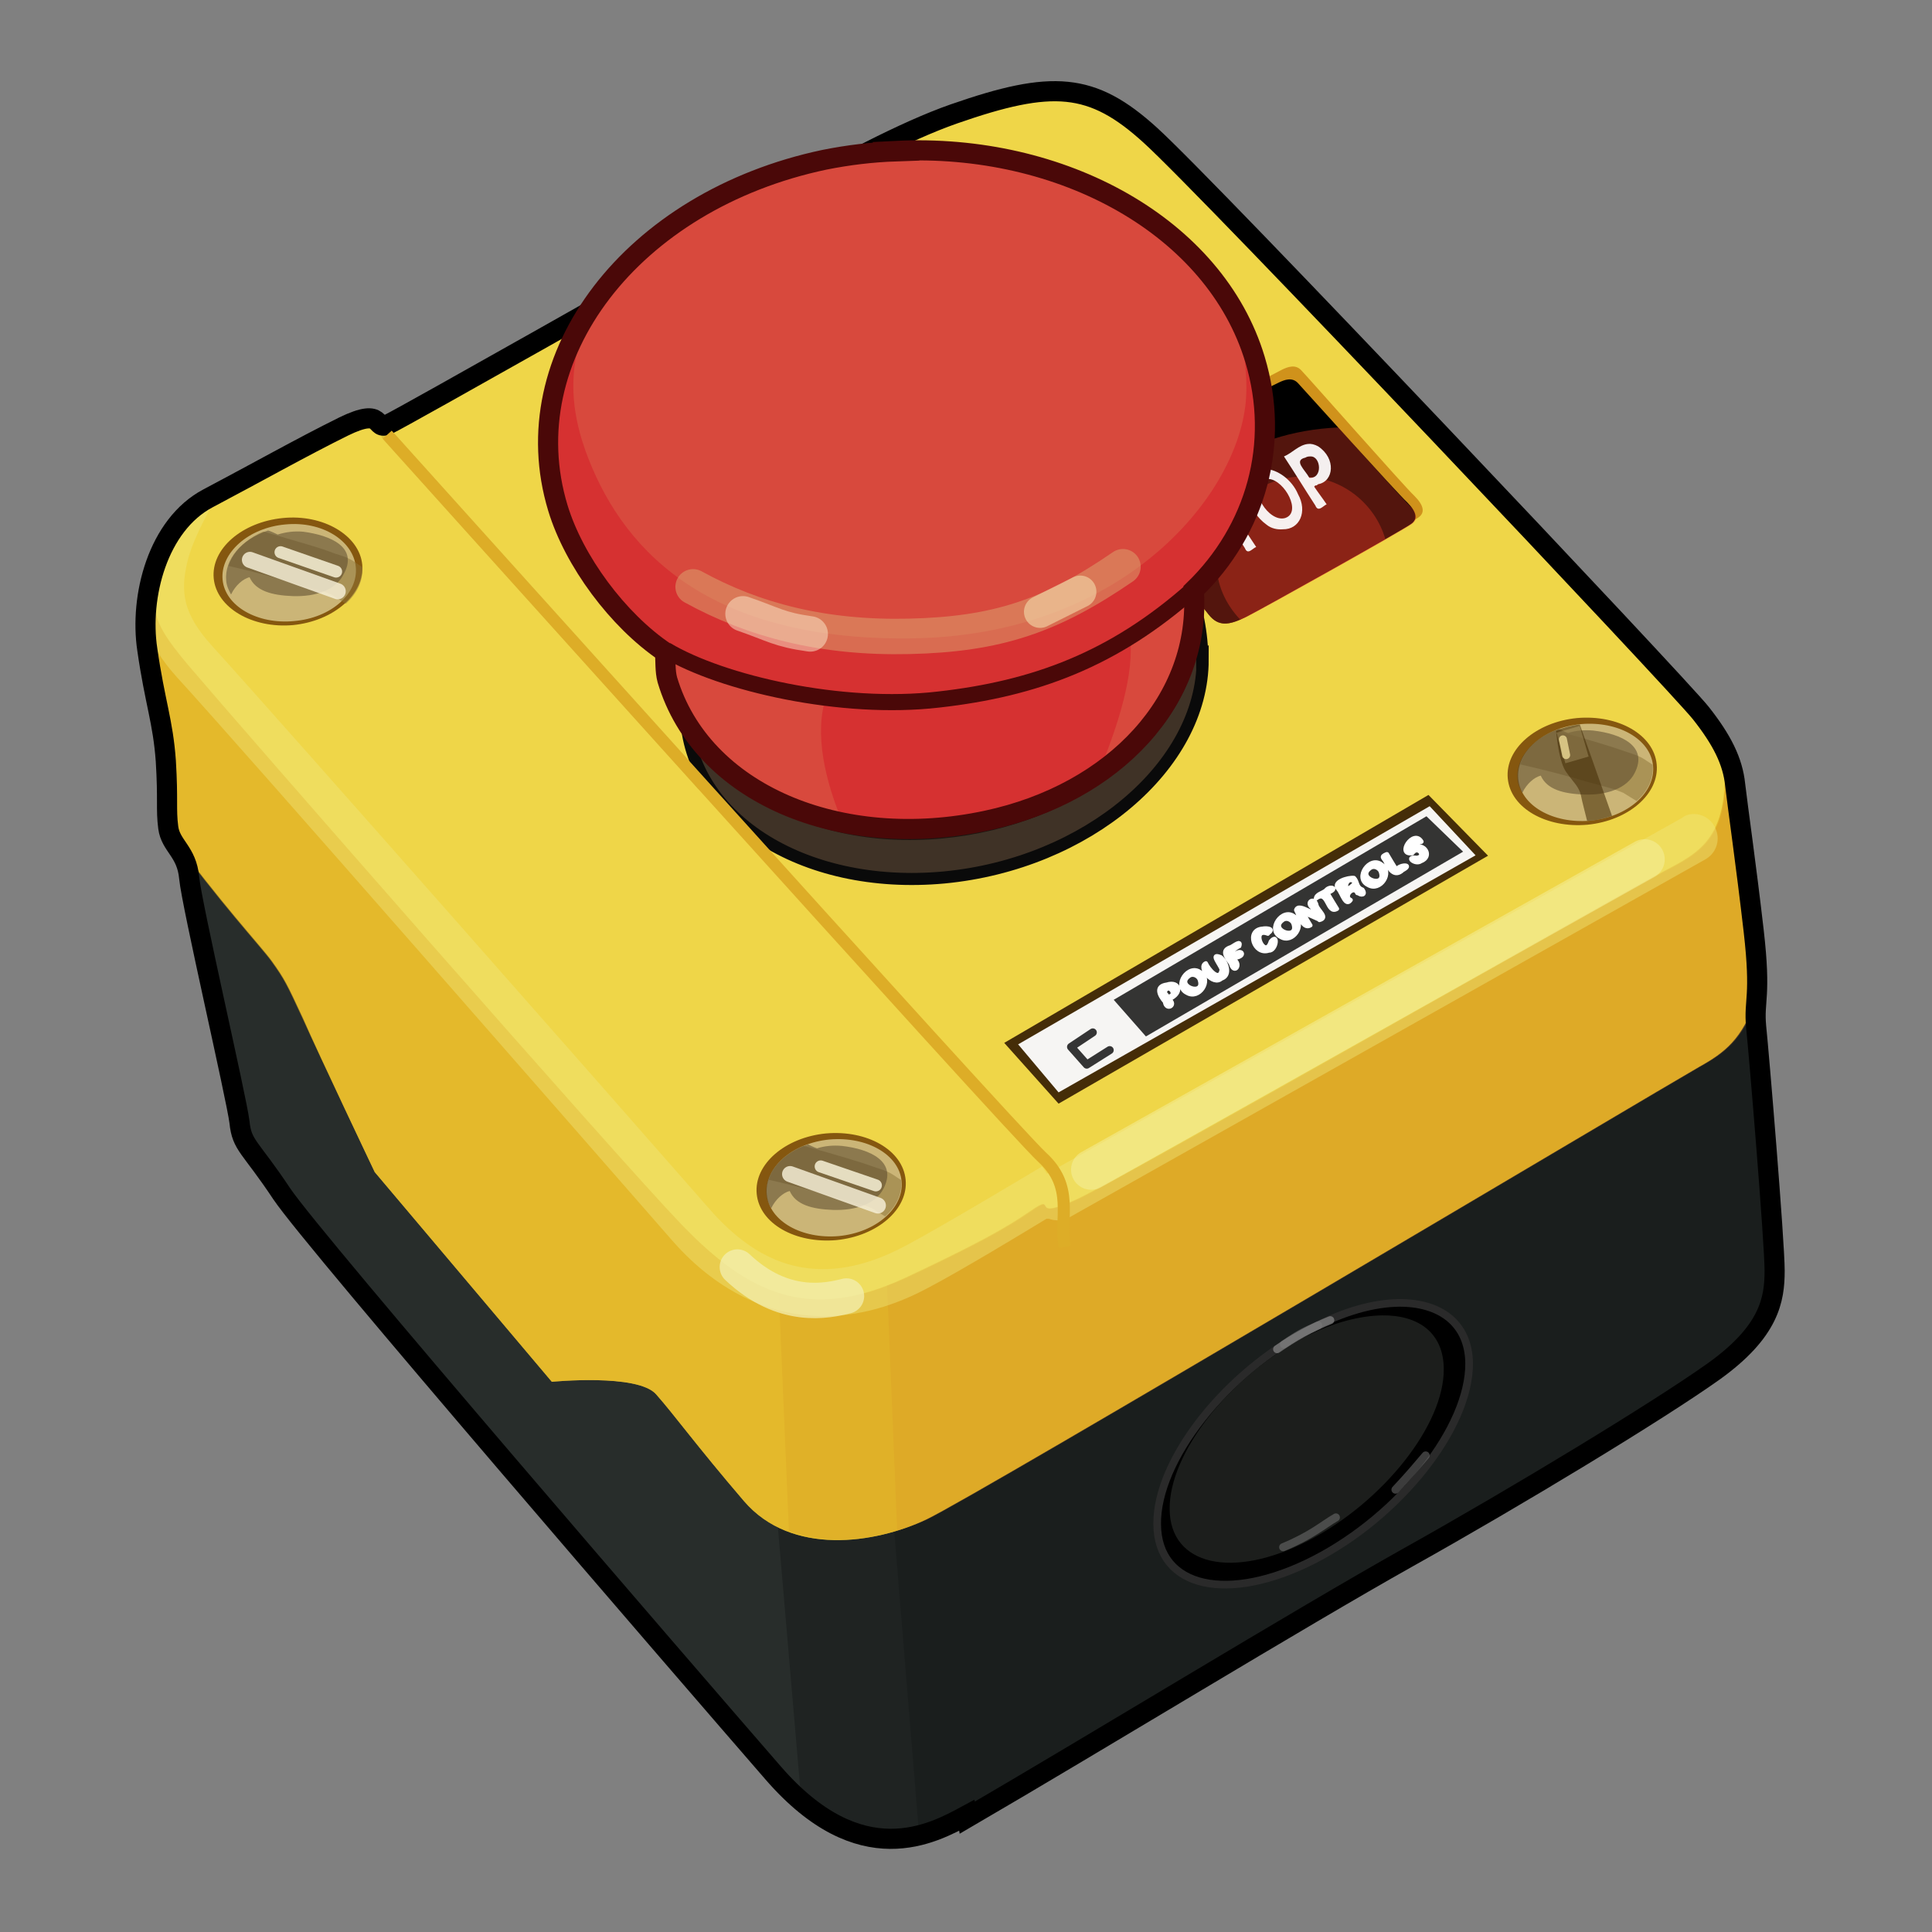 <?xml version="1.0" encoding="UTF-8" standalone="no"?>
<!DOCTYPE svg PUBLIC "-//W3C//DTD SVG 1.0//EN" "http://www.w3.org/TR/2001/REC-SVG-20010904/DTD/svg10.dtd">
<svg xmlns:svg="http://www.w3.org/2000/svg" xmlns="http://www.w3.org/2000/svg" version="1.0" width="100%" height="100%" viewBox="0 0 48 48" id="_stop02">
<rect x="0" y="0" width="48" height="48" fill="#808080" stroke="none"/>
<defs id="defs2818"/>
<g id="stop02">
<path d="M 24.03,45.16 C 27.19,43.32 32.28,40.21 34.99,38.69 C 37.69,37.18 41.19,35.06 42.58,34.07 C 43.96,33.08 44.09,32.29 44.09,31.57 C 44.09,30.85 43.7,26.16 43.63,25.5 C 43.57,24.84 43.76,24.78 43.57,23.13 C 43.38,21.48 43.18,20.1 43.11,19.5 C 43.05,18.91 42.78,18.38 42.26,17.72 C 41.72,17.03 30.04,4.68 28.58,3.36 C 27.13,2.04 26.14,1.98 23.7,2.83 C 21.26,3.68 17.04,6.39 17.04,6.39 C 17.04,6.39 10.05,10.35 9.65,10.54 C 9.26,10.73 9.59,10.08 8.53,10.6 C 7.48,11.12 6.42,11.72 5.17,12.38 C 3.92,13.04 3.46,14.82 3.66,16.14 C 3.85,17.46 4.05,17.92 4.12,18.91 C 4.18,19.9 4.12,20.09 4.18,20.56 C 4.24,21.02 4.64,21.15 4.7,21.81 C 4.76,22.47 5.88,27.29 5.95,27.88 C 6.01,28.47 6.21,28.47 7,29.66 C 7.79,30.84 17.03,41.54 19.21,44.05 C 21.38,46.55 23.17,45.56 24.02,45.1 L 24.03,45.16 z" id="p2881" style="fill:#282d2b;fill-opacity:1;stroke:none"/>
<path d="M 43.37,21.56 C 39.88,24.19 31.21,30.62 27.06,32.93 C 21.85,35.83 19.09,35.18 19.09,35.18 L 19.91,44.77 C 21.76,46.36 23.27,45.55 24.03,45.14 C 27.2,43.3 32.29,40.2 35,38.68 C 37.7,37.17 41.2,35.05 42.59,34.06 C 43.97,33.07 44.09,32.29 44.09,31.56 C 44.09,30.84 43.72,26.16 43.66,25.5 C 43.6,24.84 43.76,24.75 43.57,23.1 C 43.49,22.41 43.46,22.14 43.39,21.57 L 43.37,21.56 z" id="p3680" style="fill:#0e1010;fill-opacity:0.33;stroke:none"/>
<path d="M 43.5,22.68 L 22.02,35.65 L 22.84,45.65 C 23.33,45.54 23.73,45.31 24.02,45.15 C 27.2,43.3 32.29,40.2 35,38.68 C 37.7,37.17 41.2,35.05 42.59,34.06 C 43.97,33.07 44.09,32.29 44.09,31.56 C 44.09,30.84 43.72,26.16 43.66,25.5 C 43.59,24.83 43.76,24.74 43.56,23.09 C 43.54,22.9 43.52,22.86 43.5,22.68 z" id="p3682" style="fill:#0e1010;fill-opacity:0.25;fill-rule:nonzero;stroke:none;marker:none;visibility:visible;display:inline;overflow:visible;enable-background:accumulate"/>
<path d="M 25.93,2.28 C 25.33,2.32 24.6,2.52 23.68,2.84 C 21.24,3.69 17.03,6.4 17.03,6.4 C 17.03,6.4 10.02,10.35 9.63,10.55 C 9.24,10.74 9.6,10.09 8.54,10.61 C 7.49,11.13 6.42,11.73 5.17,12.39 C 3.92,13.05 3.45,14.85 3.64,16.17 C 3.83,17.49 4.04,17.92 4.1,18.92 C 4.16,19.91 4.1,20.11 4.16,20.57 C 4.16,20.6 4.18,20.63 4.19,20.66 C 5.46,22.41 6.48,23.5 6.75,23.87 C 7.08,24.33 7.13,24.44 7.53,25.3 C 7.92,26.2 9.31,29.12 9.31,29.12 L 13.71,34.33 C 13.71,34.33 15.84,34.12 16.3,34.64 C 16.76,35.16 17.29,35.9 18.48,37.29 C 19.66,38.67 21.75,38.35 23.01,37.75 C 24.26,37.16 41.17,27.1 42.22,26.5 C 42.83,26.16 43.29,25.82 43.62,24.82 C 43.64,24.5 43.64,24.09 43.53,23.07 C 43.34,21.42 43.16,20.04 43.1,19.45 C 43.05,18.87 42.77,18.34 42.25,17.68 C 41.72,17.02 30.04,4.69 28.59,3.37 C 27.68,2.54 26.95,2.2 25.93,2.28 z" id="p3678" style="fill:#efd648;fill-opacity:1;stroke:none"/>
<path d="M 42.84,18.56 C 43.05,20.84 42.27,21.17 41.31,21.68 C 40.12,22.31 27.98,29.24 26.78,29.8 C 25.59,30.35 26.23,29.71 25.75,30.01 C 25.28,30.32 24.89,30.64 22.5,31.76 C 22.34,31.83 22.19,31.88 22.04,31.94 L 22.29,38.03 C 22.55,37.95 22.81,37.86 23.04,37.75 C 24.29,37.16 41.2,27.1 42.25,26.5 C 42.86,26.16 43.32,25.82 43.65,24.82 C 43.67,24.5 43.67,24.09 43.56,23.07 C 43.37,21.42 43.19,20.04 43.13,19.45 C 43.1,19.15 43.01,18.85 42.85,18.55 L 42.84,18.56 z" id="p3817" style="fill:#cb7c2e;fill-opacity:0.2;stroke:none"/>
<path d="M 42.84,18.56 C 43.05,20.84 42.27,21.17 41.31,21.68 C 40.12,22.31 27.98,29.24 26.78,29.8 C 25.59,30.35 26.23,29.71 25.75,30.01 C 25.28,30.32 24.89,30.64 22.5,31.76 C 21.27,32.33 20.26,32.42 19.35,32.13 L 19.6,38.03 C 20.73,38.46 22.11,38.18 23.03,37.75 C 24.28,37.16 41.19,27.1 42.24,26.5 C 42.85,26.16 43.31,25.82 43.64,24.82 C 43.66,24.5 43.66,24.09 43.55,23.07 C 43.36,21.42 43.18,20.04 43.12,19.45 C 43.09,19.15 43,18.85 42.84,18.55 L 42.84,18.56 z" id="p3815" style="fill:#cb7c2e;fill-opacity:0.2;stroke:none"/>
<path d="M 4.25,13.28 C 3.7,14.11 3.49,15.26 3.63,16.18 C 3.82,17.5 4.03,17.93 4.09,18.93 C 4.15,19.92 4.09,20.12 4.15,20.58 C 4.15,20.61 4.17,20.64 4.18,20.67 C 5.45,22.42 6.47,23.51 6.74,23.88 C 7.07,24.34 7.12,24.45 7.52,25.31 C 7.92,26.2 9.31,29.12 9.31,29.12 L 13.71,34.33 C 13.71,34.33 15.84,34.12 16.3,34.64 C 16.76,35.16 17.29,35.9 18.48,37.29 C 19.66,38.67 21.75,38.35 23.01,37.75 C 24.26,37.16 41.17,27.1 42.22,26.5 C 42.83,26.16 43.29,25.82 43.62,24.82 C 43.64,24.5 43.64,24.09 43.53,23.07 C 43.34,21.42 43.16,20.04 43.1,19.45 C 43.07,19.15 42.98,18.85 42.82,18.55 C 43.03,20.83 42.25,21.16 41.29,21.67 C 40.1,22.3 27.96,29.23 26.76,29.79 C 25.57,30.34 26.21,29.7 25.73,30 C 25.26,30.31 24.87,30.63 22.48,31.75 C 20.1,32.86 18.59,32.15 16.92,30.41 C 15.26,28.68 6.03,18.12 4.68,16.53 C 3.68,15.34 3.59,14.99 4.25,13.28 z" id="p3751" style="fill:#dca214;fill-opacity:0.56;stroke:none;display:inline"/>
<path d="M 5.4,12.28 C 5.32,12.32 5.25,12.35 5.15,12.4 C 4.09,12.95 3.6,14.34 3.59,15.55 C 3.75,15.98 4.02,16.41 4.4,16.83 C 6.04,18.62 14.48,28.28 16.71,30.83 C 17.91,32.2 19.27,32.69 20.42,32.7 C 21.57,32.71 22.51,32.29 23.07,31.99 C 23.94,31.53 25.39,30.65 26,30.28 C 26.01,30.28 26.05,30.28 26.06,30.28 C 26.22,30.34 26.40,30.33 26.56,30.25 L 42.37,21.35 C 42.62,21.21 42.74,20.91 42.64,20.63 C 42.55,20.36 42.28,20.19 42,20.23 C 41.92,20.24 41.85,20.27 41.79,20.32 L 26.01,29.16 L 25.89,28.98 C 25.89,28.98 23.51,30.41 22.52,30.94 C 22.05,31.19 21.28,31.54 20.43,31.53 C 19.59,31.53 18.64,31.2 17.62,30.03 C 15.39,27.48 6.97,17.92 5.28,16.06 C 4.55,15.26 4.47,14.71 4.66,13.94 C 4.77,13.48 5.06,12.92 5.41,12.29 L 5.4,12.28 z" id="p3754" style="fill:#f0e67c;fill-opacity:0.43;stroke:none;marker:none;visibility:visible;display:inline;overflow:visible;enable-background:accumulate;"/>
<path d="M 17.45,19.49 C 13.49,15.1 9.62,10.8 9.62,10.8" id="p3852-9" style="fill:none;stroke:#9d7a19;stroke-width:0.30;stroke-linecap:round;stroke-linejoin:miter;stroke-miterlimit:4;stroke-dasharray:none;stroke-opacity:0.22;display:inline"/>
<path d="M 34.75,32.37 C 34.12,32.38 33.39,32.58 32.59,33 C 30.45,34.09 28.73,36.28 28.75,37.87 C 28.76,39.46 30.52,39.84 32.65,38.75 C 34.79,37.65 36.51,35.46 36.5,33.87 C 36.49,32.88 35.78,32.36 34.75,32.37 z" id="p3877" style="fill:#000000;fill-opacity:1;fill-rule:nonzero;stroke:#2a2a2a;stroke-width:0.19;marker:none;stroke-miterlimit:4;stroke-dasharray:none;stroke-opacity:1;visibility:visible;display:inline;overflow:visible;enable-background:accumulate"/>
<path d="M 34.34,32.68 C 33.79,32.69 33.14,32.85 32.43,33.21 C 30.56,34.18 29.04,36.10 29.06,37.5 C 29.07,38.89 30.62,39.25 32.5,38.28 C 34.37,37.31 35.89,35.39 35.87,34 C 35.86,33.12 35.25,32.67 34.34,32.68 z" id="p3877-5" style="fill:#1c1e1c;fill-opacity:1;fill-rule:nonzero;stroke:none;marker:none;visibility:visible;display:inline;overflow:visible;enable-background:accumulate"/>
<path d="M 7.03,12.87 C 6.01,12.97 5.24,13.64 5.31,14.37 C 5.38,15.10 6.27,15.62 7.28,15.53 C 8.29,15.43 9.06,14.76 9,14.03 C 8.93,13.30 8.03,12.77 7.03,12.87 z" id="p3914" style="fill:#85570f;fill-opacity:1;stroke:none;marker:none;visibility:visible;display:inline;overflow:visible;enable-background:accumulate"/>
<path d="M 7.09,13.03 C 6.17,13.11 5.47,13.74 5.53,14.40 C 5.59,15.06 6.40,15.52 7.31,15.43 C 8.23,15.35 8.90,14.75 8.84,14.09 C 8.78,13.43 8.00,12.94 7.09,13.03 z" id="p3914-8" style="fill:#cbb577;fill-opacity:1;stroke:none;marker:none;visibility:visible;display:inline;overflow:visible;enable-background:accumulate"/>
<path d="M 6.53,13.21 C 6.1,13.4 5.79,13.71 5.68,14.06 C 6.29,14.2 6.88,14.36 7.34,14.5 C 7.6,14.57 7.83,14.63 8,14.68 C 8.16,14.74 8.28,14.79 8.25,14.78 C 8.25,14.78 8.47,14.92 8.59,15 C 8.87,14.75 9.03,14.42 9,14.09 C 8.91,14.03 8.77,13.93 8.71,13.9 C 8.58,13.83 8.49,13.81 8.31,13.75 C 8.13,13.68 7.92,13.61 7.65,13.53 C 7.35,13.44 6.93,13.32 6.56,13.21 C 6.55,13.21 6.54,13.21 6.53,13.21 L 6.53,13.21 z" id="p4014" style="fill:#8d7339;fill-opacity:0.52;stroke:none;marker:none;visibility:visible;display:inline;overflow:visible;enable-background:accumulate;"/>
<path d="M 6.66,13.18 C 6,13.4 5.57,13.9 5.62,14.43 C 5.63,14.55 5.68,14.66 5.74,14.77 C 5.85,14.54 6.04,14.38 6.2,14.34 C 6.35,14.68 6.75,14.79 7.27,14.81 C 7.86,14.83 8.34,14.65 8.53,14.28 C 8.92,13.6 8.22,13.3 7.53,13.21 C 7.3,13.19 7.1,13.22 6.9,13.28 C 6.83,13.25 6.74,13.2 6.66,13.18 z" id="p3914-8-9" style="fill:#58482d;fill-opacity:0.55;stroke:none;marker:none;visibility:visible;display:inline;overflow:visible;enable-background:accumulate"/>
<path d="M 6.21,13.91 L 8.39,14.69" id="p4043" style="fill:none;stroke:#f7f0d7;stroke-width:0.40;stroke-linecap:round;stroke-linejoin:miter;stroke-miterlimit:4;stroke-dasharray:none;stroke-opacity:0.83;display:inline"/>
<path d="M 6.97,13.72 L 8.35,14.2" id="p4045" style="fill:none;stroke:#faf4da;stroke-width:0.30;stroke-linecap:round;stroke-linejoin:miter;stroke-miterlimit:4;stroke-dasharray:none;stroke-opacity:0.83;display:inline"/>
<path d="M 24.95,25.91 L 26.3,27.42 L 36.97,21.26 L 35.49,19.75 L 24.95,25.91 L 24.95,25.91 z" id="p4149" style="fill:#452d08;fill-opacity:1;stroke:none;display:inline"/>
<path d="M 25.29,25.94 L 26.3,27.14 L 36.66,21.25 L 35.52,20.03 L 25.29,25.95 L 25.29,25.94 z" id="p4152" style="fill:#ffffff;fill-opacity:0.95;stroke:none;display:inline"/>
<path d="M 27.67,24.84 L 28.47,25.75 L 36.35,21.16 L 35.44,20.28 L 27.67,24.84 L 27.67,24.84 z" id="p4155" style="fill:#2a2a2a;fill-opacity:0.95;stroke:none;display:inline"/>
<path d="M 27.15,25.65 L 26.61,26.01 L 27,26.45 L 27.57,26.09" id="p4158" style="fill:none;stroke:#090909;stroke-width:0.2;stroke-linecap:round;stroke-linejoin:round;stroke-miterlimit:4;stroke-dasharray:none;stroke-opacity:0.81;display:inline"/>
<path d="M 29.05,24.83 C 29.25,24.97 28.97,25.13 28.94,24.89 C 28.8,24.73 28.69,24.5 28.99,24.46 C 29.3,24.36 29.41,24.67 29.04,24.83 L 29.05,24.83 z M 29.01,24.76 C 29.29,24.75 29.02,24.4 28.94,24.65 C 28.95,24.69 28.99,24.71 29.01,24.76 z M 29.49,24.67 C 29.13,24.5 29.53,23.92 29.83,24.16 C 30.12,24.36 29.79,24.85 29.49,24.67 z M 29.54,24.25 C 29.19,24.5 29.96,24.77 29.8,24.33 C 29.76,24.24 29.63,24.18 29.54,24.25 z M 30.35,24.31 C 30.14,24.52 29.74,24.02 29.96,23.93 C 30.02,24.07 30.3,24.41 30.35,24.09 C 30.32,23.97 30.04,23.66 30.33,23.78 C 30.47,23.89 30.59,24.22 30.36,24.31 L 30.35,24.31 z M 30.66,23.84 C 30.86,23.96 30.66,24.23 30.58,23.94 C 30.47,23.78 30.32,23.61 30.58,23.53 C 30.65,23.5 30.85,23.33 30.79,23.51 C 30.7,23.54 30.46,23.75 30.68,23.71 C 30.84,23.56 30.96,23.74 30.73,23.79 C 30.71,23.8 30.69,23.81 30.67,23.82 L 30.66,23.84 z M 31.5,23.2 C 31.06,23.03 31.43,23.86 31.57,23.39 C 31.77,23.15 31.72,23.63 31.52,23.62 C 31.15,23.74 30.94,23.1 31.37,23.07 C 31.46,23.05 31.69,23.07 31.5,23.19 L 31.5,23.2 z M 31.82,23.28 C 31.46,23.11 31.86,22.53 32.16,22.77 C 32.45,22.97 32.12,23.46 31.82,23.28 L 31.82,23.28 z M 31.87,22.86 C 31.52,23.11 32.29,23.38 32.13,22.94 C 32.09,22.85 31.96,22.79 31.87,22.86 z M 32.78,22.85 C 32.65,22.79 32.51,22.73 32.37,22.67 C 32.43,22.77 32.49,22.88 32.56,22.99 C 32.37,23.11 32.27,22.74 32.2,22.61 C 32.27,22.38 32.79,22.88 32.6,22.55 C 32.42,22.41 32.67,22.27 32.71,22.49 C 32.74,22.62 33.02,22.8 32.78,22.86 L 32.78,22.85 z M 32.99,22.2 C 33.06,22.32 33.14,22.45 33.22,22.58 C 32.96,22.74 33,22.08 32.69,22.33 C 32.7,22.21 32.86,22.19 32.94,22.12 C 33.03,22 33.25,22.06 33.04,22.16 L 33.01,22.17 L 32.99,22.18 L 32.99,22.17 L 32.99,22.2 z M 33.72,22.19 C 33.64,21.99 33.36,22.27 33.56,22.36 C 33.43,22.55 33.34,22.19 33.25,22.09 C 33.08,21.91 33.5,21.79 33.64,21.81 C 33.74,21.91 33.69,22.04 33.85,22.1 C 33.95,22.24 33.81,22.26 33.73,22.18 L 33.72,22.19 z M 33.64,21.9 C 33.43,21.74 33.35,22.24 33.6,22 C 33.62,21.98 33.67,21.94 33.64,21.9 z M 33.99,21.99 C 33.63,21.82 34.03,21.24 34.33,21.48 C 34.62,21.68 34.29,22.17 33.99,21.99 z M 34.04,21.57 C 33.69,21.82 34.46,22.09 34.3,21.65 C 34.26,21.56 34.13,21.5 34.04,21.57 z M 34.46,21.22 C 34.53,21.34 34.61,21.47 34.69,21.6 C 34.79,21.46 35.13,21.47 34.85,21.62 C 34.65,21.81 34.51,21.6 34.43,21.42 C 34.38,21.31 34.28,21.29 34.45,21.22 L 34.46,21.22 z M 35.31,20.92 C 35.21,20.92 34.84,21.1 35.12,21.06 C 35.38,20.91 35.62,21.28 35.3,21.4 C 35.16,21.5 34.89,21.27 35.2,21.31 C 35.44,21.28 35.22,21 35.09,21.2 C 34.67,21.26 35.12,20.57 35.32,20.91 L 35.32,20.91 C 35.32,20.91 35.31,20.90 35.31,20.90 L 35.31,20.92 z" id="text4217" style="fill:#ffffff;fill-opacity:1;stroke:#ffffff;stroke-width:0.1;stroke-linecap:round;stroke-linejoin:round;stroke-miterlimit:4;stroke-dasharray:none;stroke-opacity:1;display:inline;"/>
<path d="M 28.74,13.75 C 29.85,15.08 29.79,14.96 30.03,15.27 C 30.27,15.57 30.53,15.54 30.95,15.33 C 31.37,15.12 35.08,12.98 35.25,12.85 C 35.41,12.73 35.37,12.55 35.14,12.32 C 34.9,12.1 32.47,9.34 32.32,9.19 C 32.18,9.05 32,9.11 31.84,9.19 C 31.68,9.27 30.16,10.08 30.16,10.08 L 28.46,11.94 L 28.75,13.74 L 28.74,13.75 z" id="p4226" style="fill:#d0921b;fill-opacity:1;stroke:none;display:inline"/>
<path d="M 28.74,13.75 C 29.85,15.08 29.79,14.96 30.03,15.27 C 30.27,15.57 30.53,15.54 30.95,15.33 C 31.37,15.12 34.91,13.14 35.07,13.01 C 35.23,12.89 35.19,12.71 34.96,12.48 C 34.72,12.26 32.38,9.66 32.24,9.51 C 32.1,9.37 31.92,9.43 31.76,9.51 C 31.6,9.59 30.26,10.24 30.26,10.24 L 28.46,11.94 L 28.75,13.74 L 28.74,13.75 z" id="p4226-0" style="fill:#000000;fill-opacity:1;stroke:none;display:inline"/>
<path d="M 33.25,10.62 C 30.95,10.72 29.13,12.01 29.13,13.62 C 29.13,13.87 29.19,14.13 29.28,14.37 C 29.51,14.64 29.88,15.09 30.03,15.27 C 30.27,15.57 30.54,15.54 30.96,15.33 C 31.38,15.12 34.92,13.15 35.08,13.02 C 35.25,12.9 35.21,12.72 34.96,12.5 C 34.81,12.35 33.99,11.44 33.25,10.62 z" id="p4226-0-6" style="fill:#fd4028;fill-opacity:0.33;stroke:none;display:inline"/>
<path d="M 32.37,11.84 C 31.19,11.84 30.22,12.79 30.22,13.96 C 30.22,14.52 30.45,15.01 30.81,15.39 C 30.86,15.37 30.9,15.36 30.96,15.33 C 31.31,15.16 33.5,13.94 34.42,13.4 C 34.17,12.52 33.34,11.84 32.36,11.84 L 32.37,11.84 z" id="p4659" style="fill:#fd4028;fill-opacity:0.33;fill-rule:nonzero;stroke:none;marker:none;visibility:visible;display:inline;overflow:visible;enable-background:accumulate"/>
<path d="M 32.5,11.03 C 32.27,11.05 32.10,11.26 31.90,11.34 C 32.17,11.75 32.42,12.16 32.68,12.56 C 32.75,12.74 32.88,12.56 32.96,12.53 C 32.86,12.38 32.75,12.24 32.65,12.09 L 32.68,12.06 L 32.71,12.06 L 32.75,12.03 C 33.14,11.96 33.20,11.39 32.75,11.09 C 32.66,11.04 32.57,11.02 32.5,11.03 z M 32.56,11.34 C 32.82,11.33 32.87,11.90 32.53,11.87 C 32.42,11.67 32.13,11.44 32.43,11.37 C 32.48,11.34 32.52,11.34 32.56,11.34 z M 31.43,11.65 C 31.33,11.65 31.23,11.68 31.15,11.75 C 30.78,12.01 31.03,12.72 31.46,13.03 C 31.59,13.14 31.75,13.16 31.87,13.15 C 32.29,13.16 32.49,12.71 32.25,12.28 C 32.10,11.92 31.74,11.66 31.43,11.65 z M 31.53,11.90 C 31.92,11.94 32.35,12.73 31.93,12.87 C 31.52,12.99 31.01,12.16 31.37,11.93 C 31.42,11.90 31.47,11.90 31.53,11.90 z M 30.65,12.09 C 30.46,12.21 30.27,12.32 30.09,12.43 C 29.94,12.50 29.71,12.57 29.96,12.81 C 30.07,12.74 30.20,12.68 30.31,12.62 C 30.53,12.95 30.72,13.30 30.93,13.62 C 31.00,13.80 31.12,13.62 31.21,13.59 C 30.96,13.22 30.74,12.86 30.5,12.5 L 30.53,12.5 C 30.54,12.49 30.55,12.47 30.56,12.46 C 30.70,12.39 30.91,12.32 30.65,12.09 z M 29.46,12.78 C 29.40,12.79 29.36,12.81 29.31,12.84 C 29.01,12.94 29.00,13.46 29.37,13.65 C 29.68,13.85 29.97,13.36 30.21,13.78 C 30.24,14.18 29.82,13.96 29.62,13.96 C 29.41,14.28 30.17,14.40 30.28,14.18 C 30.62,14.05 30.45,13.36 30.03,13.31 C 29.80,13.26 29.49,13.64 29.34,13.25 C 29.39,12.83 29.80,13.26 29.96,13.03 C 29.84,12.81 29.64,12.75 29.46,12.78 z" id="p4257" style="fill:#ffffff;fill-opacity:0.93"/>
<path d="M 24.03,45.16 C 27.19,43.32 32.28,40.21 34.99,38.69 C 37.69,37.18 41.19,35.06 42.58,34.07 C 43.96,33.08 44.09,32.29 44.09,31.57 C 44.09,30.85 43.7,26.16 43.63,25.5 C 43.57,24.84 43.76,24.78 43.57,23.13 C 43.38,21.48 43.18,20.1 43.11,19.5 C 43.05,18.91 42.78,18.38 42.26,17.72 C 41.72,17.03 30.04,4.68 28.58,3.36 C 27.13,2.04 26.14,1.98 23.7,2.83 C 21.26,3.68 17.04,6.39 17.04,6.39 C 17.04,6.39 10.05,10.35 9.65,10.54 C 9.26,10.73 9.59,10.08 8.53,10.6 C 7.48,11.12 6.42,11.72 5.17,12.38 C 3.92,13.04 3.46,14.82 3.66,16.14 C 3.85,17.46 4.05,17.92 4.12,18.91 C 4.18,19.9 4.12,20.09 4.18,20.56 C 4.24,21.02 4.64,21.15 4.7,21.81 C 4.76,22.47 5.88,27.29 5.95,27.88 C 6.01,28.47 6.21,28.47 7,29.66 C 7.79,30.84 17.03,41.54 19.21,44.05 C 21.38,46.55 23.17,45.56 24.02,45.1 L 24.03,45.16 z" id="stroke01" style="fill:none;stroke:#000000;stroke-width:0.5;stroke-miterlimit:4;stroke-dasharray:none;stroke-opacity:1"/>
<path d="M 31.73,33.52 C 32.15,33.23 32.58,32.99 33.05,32.80" id="p3902" style="fill:none;stroke:#929292;stroke-width:0.2;stroke-linecap:round;stroke-linejoin:miter;stroke-miterlimit:4;stroke-dasharray:none;stroke-opacity:0.63"/>
<path d="M 31.88,38.44 C 32.6,38.14 32.86,37.89 33.19,37.7" id="p3906" style="fill:none;stroke:#9b9b9b;stroke-width:0.2;stroke-linecap:round;stroke-linejoin:miter;stroke-miterlimit:4;stroke-dasharray:none;stroke-opacity:0.37"/>
<path d="M 31.90,33.40 C 32.32,33.11 32.41,33.08 32.75,32.93" id="p3908" style="fill:none;stroke:#7d7d7d;stroke-width:0.2;stroke-linecap:round;stroke-linejoin:miter;stroke-miterlimit:4;stroke-dasharray:none;stroke-opacity:0.47"/>
<path d="M 34.67,37.01 C 34.99,36.67 35.20,36.42 35.42,36.16" id="path39" style="fill:none;stroke:#7d7d7d;stroke-width:0.2;stroke-linecap:round;stroke-linejoin:miter;stroke-miterlimit:4;stroke-dasharray:none;stroke-opacity:0.48"/>
<path d="M 18.32,31.48 C 19.46,32.56 20.55,32.32 21.03,32.2" id="p3910" style="fill:none;stroke:#f2efb0;stroke-width:0.88;stroke-linecap:round;stroke-linejoin:miter;stroke-miterlimit:4;stroke-dasharray:none;stroke-opacity:0.75"/>
<path d="M 27.11,29.06 L 40.86,21.35" id="p3912" style="fill:none;stroke:#f5f5af;stroke-width:1px;stroke-linecap:round;stroke-linejoin:miter;stroke-opacity:0.41"/>
<path d="M 22.5,29.31 C 22.57,30.04 21.8,30.71 20.78,30.81 C 19.76,30.9 18.87,30.4 18.8,29.66 C 18.73,28.93 19.5,28.26 20.52,28.16 C 21.54,28.07 22.43,28.57 22.5,29.31 z" id="p3914-2" style="fill:#85570f;fill-opacity:1;stroke:none;marker:none;visibility:visible;display:inline;overflow:visible;enable-background:accumulate"/>
<path d="M 22.4,29.35 C 22.46,30.01 21.77,30.62 20.84,30.71 C 19.92,30.79 19.11,30.34 19.05,29.67 C 18.99,29.01 19.68,28.4 20.61,28.31 C 21.53,28.23 22.34,28.68 22.4,29.35 z" id="p3914-8-4" style="fill:#cbb577;fill-opacity:1;stroke:none;marker:none;visibility:visible;display:inline;overflow:visible;enable-background:accumulate"/>
<path d="M 19.94,28.47 C 19.52,28.65 19.21,28.96 19.1,29.31 C 19.71,29.45 20.29,29.6 20.75,29.74 C 21,29.81 21.24,29.87 21.4,29.92 C 21.56,29.97 21.68,30.03 21.65,30.01 C 21.65,30.01 21.87,30.15 21.99,30.22 C 22.27,29.98 22.42,29.65 22.39,29.32 C 22.31,29.27 22.17,29.17 22.11,29.14 C 21.99,29.08 21.89,29.05 21.71,28.99 C 21.54,28.93 21.33,28.86 21.06,28.78 C 20.76,28.69 20.35,28.57 19.97,28.47 C 19.96,28.47 19.95,28.47 19.94,28.47 L 19.94,28.47 z" id="p4014-5" style="fill:#8d7339;fill-opacity:0.52;stroke:none;marker:none;visibility:visible;display:inline;overflow:visible;enable-background:accumulate;"/>
<path d="M 20.08,28.43 C 19.43,28.65 18.99,29.15 19.04,29.68 C 19.05,29.8 19.1,29.91 19.16,30.02 C 19.27,29.79 19.46,29.63 19.62,29.59 C 19.77,29.93 20.17,30.04 20.69,30.06 C 21.28,30.08 21.76,29.9 21.95,29.53 C 22.3,28.86 21.62,28.55 20.92,28.47 C 20.7,28.45 20.49,28.47 20.3,28.53 C 20.23,28.51 20.14,28.46 20.07,28.43 L 20.08,28.43 z" id="p3914-8-9-9" style="fill:#58482d;fill-opacity:0.55;stroke:none;marker:none;visibility:visible;display:inline;overflow:visible;enable-background:accumulate"/>
<path d="M 19.63,29.17 L 21.81,29.95" id="p4043-1" style="fill:none;stroke:#f7f0d7;stroke-width:0.40;stroke-linecap:round;stroke-linejoin:miter;stroke-miterlimit:4;stroke-dasharray:none;stroke-opacity:0.83;display:inline"/>
<path d="M 20.39,28.98 L 21.76,29.45" id="p4045-5" style="fill:none;stroke:#faf4da;stroke-width:0.30;stroke-linecap:round;stroke-linejoin:miter;stroke-miterlimit:4;stroke-dasharray:none;stroke-opacity:0.83;display:inline"/>
<path d="M 41.16,18.99 C 41.23,19.72 40.46,20.39 39.44,20.49 C 38.42,20.58 37.53,20.08 37.46,19.34 C 37.39,18.61 38.16,17.94 39.18,17.84 C 40.2,17.75 41.09,18.25 41.16,18.99 z" id="p3914-20" style="fill:#85570f;fill-opacity:1;stroke:none;marker:none;visibility:visible;display:inline;overflow:visible;enable-background:accumulate"/>
<path d="M 41.07,19.03 C 41.13,19.69 40.44,20.3 39.51,20.39 C 38.59,20.47 37.78,20.02 37.72,19.35 C 37.66,18.69 38.35,18.08 39.28,17.99 C 40.2,17.91 41.01,18.36 41.07,19.03 z" id="p3914-8-3" style="fill:#cbb577;fill-opacity:1;stroke:none;marker:none;visibility:visible;display:inline;overflow:visible;enable-background:accumulate"/>
<path d="M 38.61,18.15 C 38.19,18.33 37.88,18.64 37.77,18.99 C 38.38,19.13 38.96,19.28 39.42,19.42 C 39.67,19.49 39.91,19.55 40.07,19.6 C 40.23,19.65 40.35,19.71 40.32,19.69 C 40.32,19.69 40.54,19.83 40.66,19.9 C 40.94,19.66 41.09,19.33 41.06,19 C 40.98,18.95 40.84,18.85 40.78,18.82 C 40.66,18.76 40.56,18.73 40.38,18.67 C 40.21,18.61 40,18.54 39.73,18.46 C 39.43,18.37 39.02,18.25 38.64,18.15 C 38.63,18.15 38.62,18.15 38.61,18.15 L 38.61,18.15 z" id="p4014-3" style="fill:#8d7339;fill-opacity:0.52;stroke:none;marker:none;visibility:visible;display:inline;overflow:visible;enable-background:accumulate;"/>
<path d="M 38.74,18.11 C 38.09,18.33 37.65,18.83 37.7,19.36 C 37.71,19.48 37.76,19.59 37.82,19.7 C 37.93,19.47 38.12,19.31 38.28,19.27 C 38.43,19.61 38.83,19.72 39.35,19.74 C 39.94,19.76 40.42,19.58 40.61,19.21 C 40.96,18.54 40.28,18.23 39.58,18.15 C 39.36,18.13 39.15,18.15 38.96,18.21 C 38.89,18.19 38.8,18.14 38.73,18.11 L 38.74,18.11 z" id="p3914-8-9-3" style="fill:#58482d;fill-opacity:0.55;stroke:none;marker:none;visibility:visible;display:inline;overflow:visible;enable-background:accumulate"/>
<path d="M 39.25,18 C 39.05,18.02 38.84,18.08 38.66,18.15 C 38.68,18.4 38.75,18.95 38.91,19.18 C 39.1,19.45 39.23,19.54 39.28,19.77 C 39.31,19.93 39.38,20.18 39.43,20.39 C 39.45,20.39 39.47,20.39 39.49,20.39 C 39.68,20.38 39.88,20.33 40.05,20.27 L 39.25,18 z" id="p4118" style="fill:#482f08;fill-opacity:0.58;stroke:none;display:inline"/>
<path d="M 38.96,18.12 L 39.18,18.88" id="p4145" style="fill:none;stroke:#f7edb2;stroke-width:0.60;stroke-linecap:butt;stroke-linejoin:miter;stroke-miterlimit:4;stroke-dasharray:none;stroke-opacity:0.21"/>
<path d="M 38.83,18.37 L 38.91,18.76" id="p4147" style="fill:none;stroke:#f2e19b;stroke-width:0.2;stroke-linecap:round;stroke-linejoin:miter;stroke-miterlimit:4;stroke-dasharray:none;stroke-opacity:0.75"/>
<path d="M 29.82,16.41 C 29.82,19.05 26.97,21.47 23.46,21.8 C 19.94,22.14 17.09,20.27 17.09,17.62 C 17.09,16.3 16.47,13.06 17.61,12.09 C 18.76,11.12 22.49,11.6 24.25,11.43 C 27.76,11.1 29.81,13.77 29.81,16.41 L 29.82,16.41 z" id="p4333" style="fill:#3f3226;fill-opacity:1;fill-rule:nonzero;stroke:none;marker:none;visibility:visible;display:inline;overflow:visible;enable-background:accumulate"/>
<path d="M 29.46,14.5 L 29.34,14.53 C 29.39,14.75 29.43,14.98 29.46,15.21 C 29.22,17.65 26.63,19.83 23.4,20.14 C 20.3,20.44 17.72,18.96 17.31,16.71 L 16.96,16.37 C 16.97,16.47 17,16.6 17,16.68 C 17,19.32 19.88,21.17 23.43,20.83 C 26.81,20.51 29.55,18.3 29.8,15.8 C 29.76,15.36 29.63,14.92 29.46,14.5 z" id="p4333-2" style="fill:#1c1611;fill-opacity:1;fill-rule:nonzero;stroke:none;marker:none;visibility:visible;display:inline;overflow:visible;enable-background:accumulate"/>
<path d="M 29.88,16.39 C 29.88,19.03 27.01,21.46 23.46,21.8 C 19.92,22.13 17.04,20.27 17.04,17.62 C 17.04,16.3 16.41,13.06 17.56,12.09 C 18.72,11.12 22.48,11.59 24.25,11.42 C 27.79,11.09 29.87,13.75 29.87,16.4 L 29.88,16.39 z" id="p4333-5" style="fill:none;stroke:#0a0a0a;stroke-width:0.30;marker:none;stroke-miterlimit:4;stroke-dasharray:none;stroke-opacity:1;visibility:visible;display:inline;overflow:visible;enable-background:accumulate"/>
<path d="M 26.45,30.98 C 26.32,30.24 26.7,29.49 25.89,28.75 C 25.08,28 9.62,10.8 9.62,10.8" id="p3852" style="fill:none;stroke:#ddad27;stroke-width:0.30;stroke-linecap:butt;stroke-linejoin:miter;stroke-miterlimit:4;stroke-dasharray:none;stroke-opacity:1;display:inline"/>
<path d="M 22.26,3.76 C 21.67,3.78 21.08,3.85 20.48,3.97 C 15.7,4.98 12.72,8.86 13.86,12.62 C 14.26,13.94 15.35,15.41 16.52,16.2 C 16.54,16.42 16.52,16.67 16.58,16.89 C 17.43,19.73 20.88,21.16 24.5,20.39 C 27.71,19.71 29.85,17.37 29.66,14.66 C 31.21,13.16 31.81,11.02 31.18,8.93 C 30.19,5.64 26.39,3.54 22.25,3.75 L 22.26,3.76 z" id="p4284" style="fill:#d63131;fill-opacity:1;fill-rule:nonzero;stroke:none;marker:none;visibility:visible;display:inline;overflow:visible;enable-background:accumulate"/>
<path d="M 29.63,14.63 C 29.11,15.09 28.6,15.48 28.07,15.81 C 28.2,16.7 27.78,18.03 27.29,19.21 C 28.87,18.12 29.79,16.47 29.66,14.65 C 29.67,14.64 29.68,14.63 29.69,14.62 C 29.69,14.61 29.63,14.62 29.63,14.62 L 29.63,14.63 z M 16.29,16.03 C 16.36,16.08 16.43,16.16 16.5,16.21 C 16.52,16.43 16.5,16.66 16.56,16.89 C 17.12,18.76 18.81,19.99 20.93,20.42 C 20.52,19.45 20.21,18.23 20.53,17.3 C 18.93,17.11 17.42,16.68 16.53,16.15 C 16.45,16.13 16.37,16.06 16.28,16.03 L 16.29,16.03 z" id="p4541" style="fill:#de9a64;fill-opacity:0.23;stroke:none;display:inline"/>
<path d="M 22.26,3.76 C 21.67,3.78 21.08,3.85 20.48,3.97 C 18.01,4.49 16.02,5.79 14.83,7.43 C 14.15,8.72 14.07,9.87 14.55,11.21 C 15.38,13.5 17.4,15.92 22.61,15.86 C 27.81,15.81 30.72,12.4 30.95,9.99 C 31.01,9.34 30.9,8.55 30.7,7.75 C 30.7,7.74 30.68,7.74 30.67,7.72 C 29.21,5.14 25.88,3.58 22.27,3.76 L 22.26,3.76 z" id="p4544" style="fill:#de9a64;fill-opacity:0.23;stroke:none;display:inline"/>
<path d="M 17.22,14.58 C 18.73,15.41 20.45,15.86 22.59,15.81 C 24.77,15.76 26.11,15.31 27.9,14.08" id="p4547" style="fill:none;stroke:#dea371;stroke-width:0.88;stroke-linecap:round;stroke-linejoin:miter;stroke-miterlimit:4;stroke-dasharray:none;stroke-opacity:0.52;display:inline"/>
<path d="M 18.46,15.25 C 19.24,15.52 19.35,15.64 20.13,15.75" id="p4550" style="fill:none;stroke:#fae7cb;stroke-width:0.88;stroke-linecap:round;stroke-linejoin:miter;stroke-miterlimit:4;stroke-dasharray:none;stroke-opacity:0.51;display:inline"/>
<path d="M 25.84,15.2 C 26.28,14.98 26.84,14.7 26.84,14.7" id="p4553" style="fill:none;stroke:#f7e8b5;stroke-width:0.80;stroke-linecap:round;stroke-linejoin:miter;stroke-miterlimit:4;stroke-dasharray:none;stroke-opacity:0.54;display:inline"/>
<path d="M 22.26,3.76 C 21.67,3.78 21.08,3.85 20.48,3.97 C 15.7,4.98 12.72,8.86 13.86,12.62 C 14.26,13.94 15.35,15.41 16.52,16.2 C 16.54,16.42 16.52,16.67 16.58,16.89 C 17.43,19.73 20.88,21.16 24.5,20.39 C 27.71,19.71 29.85,17.37 29.66,14.66 C 31.21,13.16 31.81,11.02 31.18,8.93 C 30.19,5.64 26.39,3.54 22.25,3.75 L 22.26,3.76 z" id="stroke02" style="fill:none;stroke:#4a0808;stroke-width:0.5;marker:none;stroke-miterlimit:4;stroke-dasharray:none;stroke-opacity:1;visibility:visible;display:inline;overflow:visible;enable-background:accumulate"/>
<path d="M 16.55,16.15 C 17.94,16.98 20.91,17.66 23.32,17.38 C 25.72,17.11 27.68,16.38 29.64,14.64" id="p4518" style="fill:none;stroke:#4a0808;stroke-width:0.40;stroke-linecap:butt;stroke-linejoin:miter;marker:none;stroke-miterlimit:4;stroke-dasharray:none;stroke-dashoffset:0;stroke-opacity:1;visibility:visible;display:inline;overflow:visible;enable-background:accumulate"/>
</g>
</svg>
